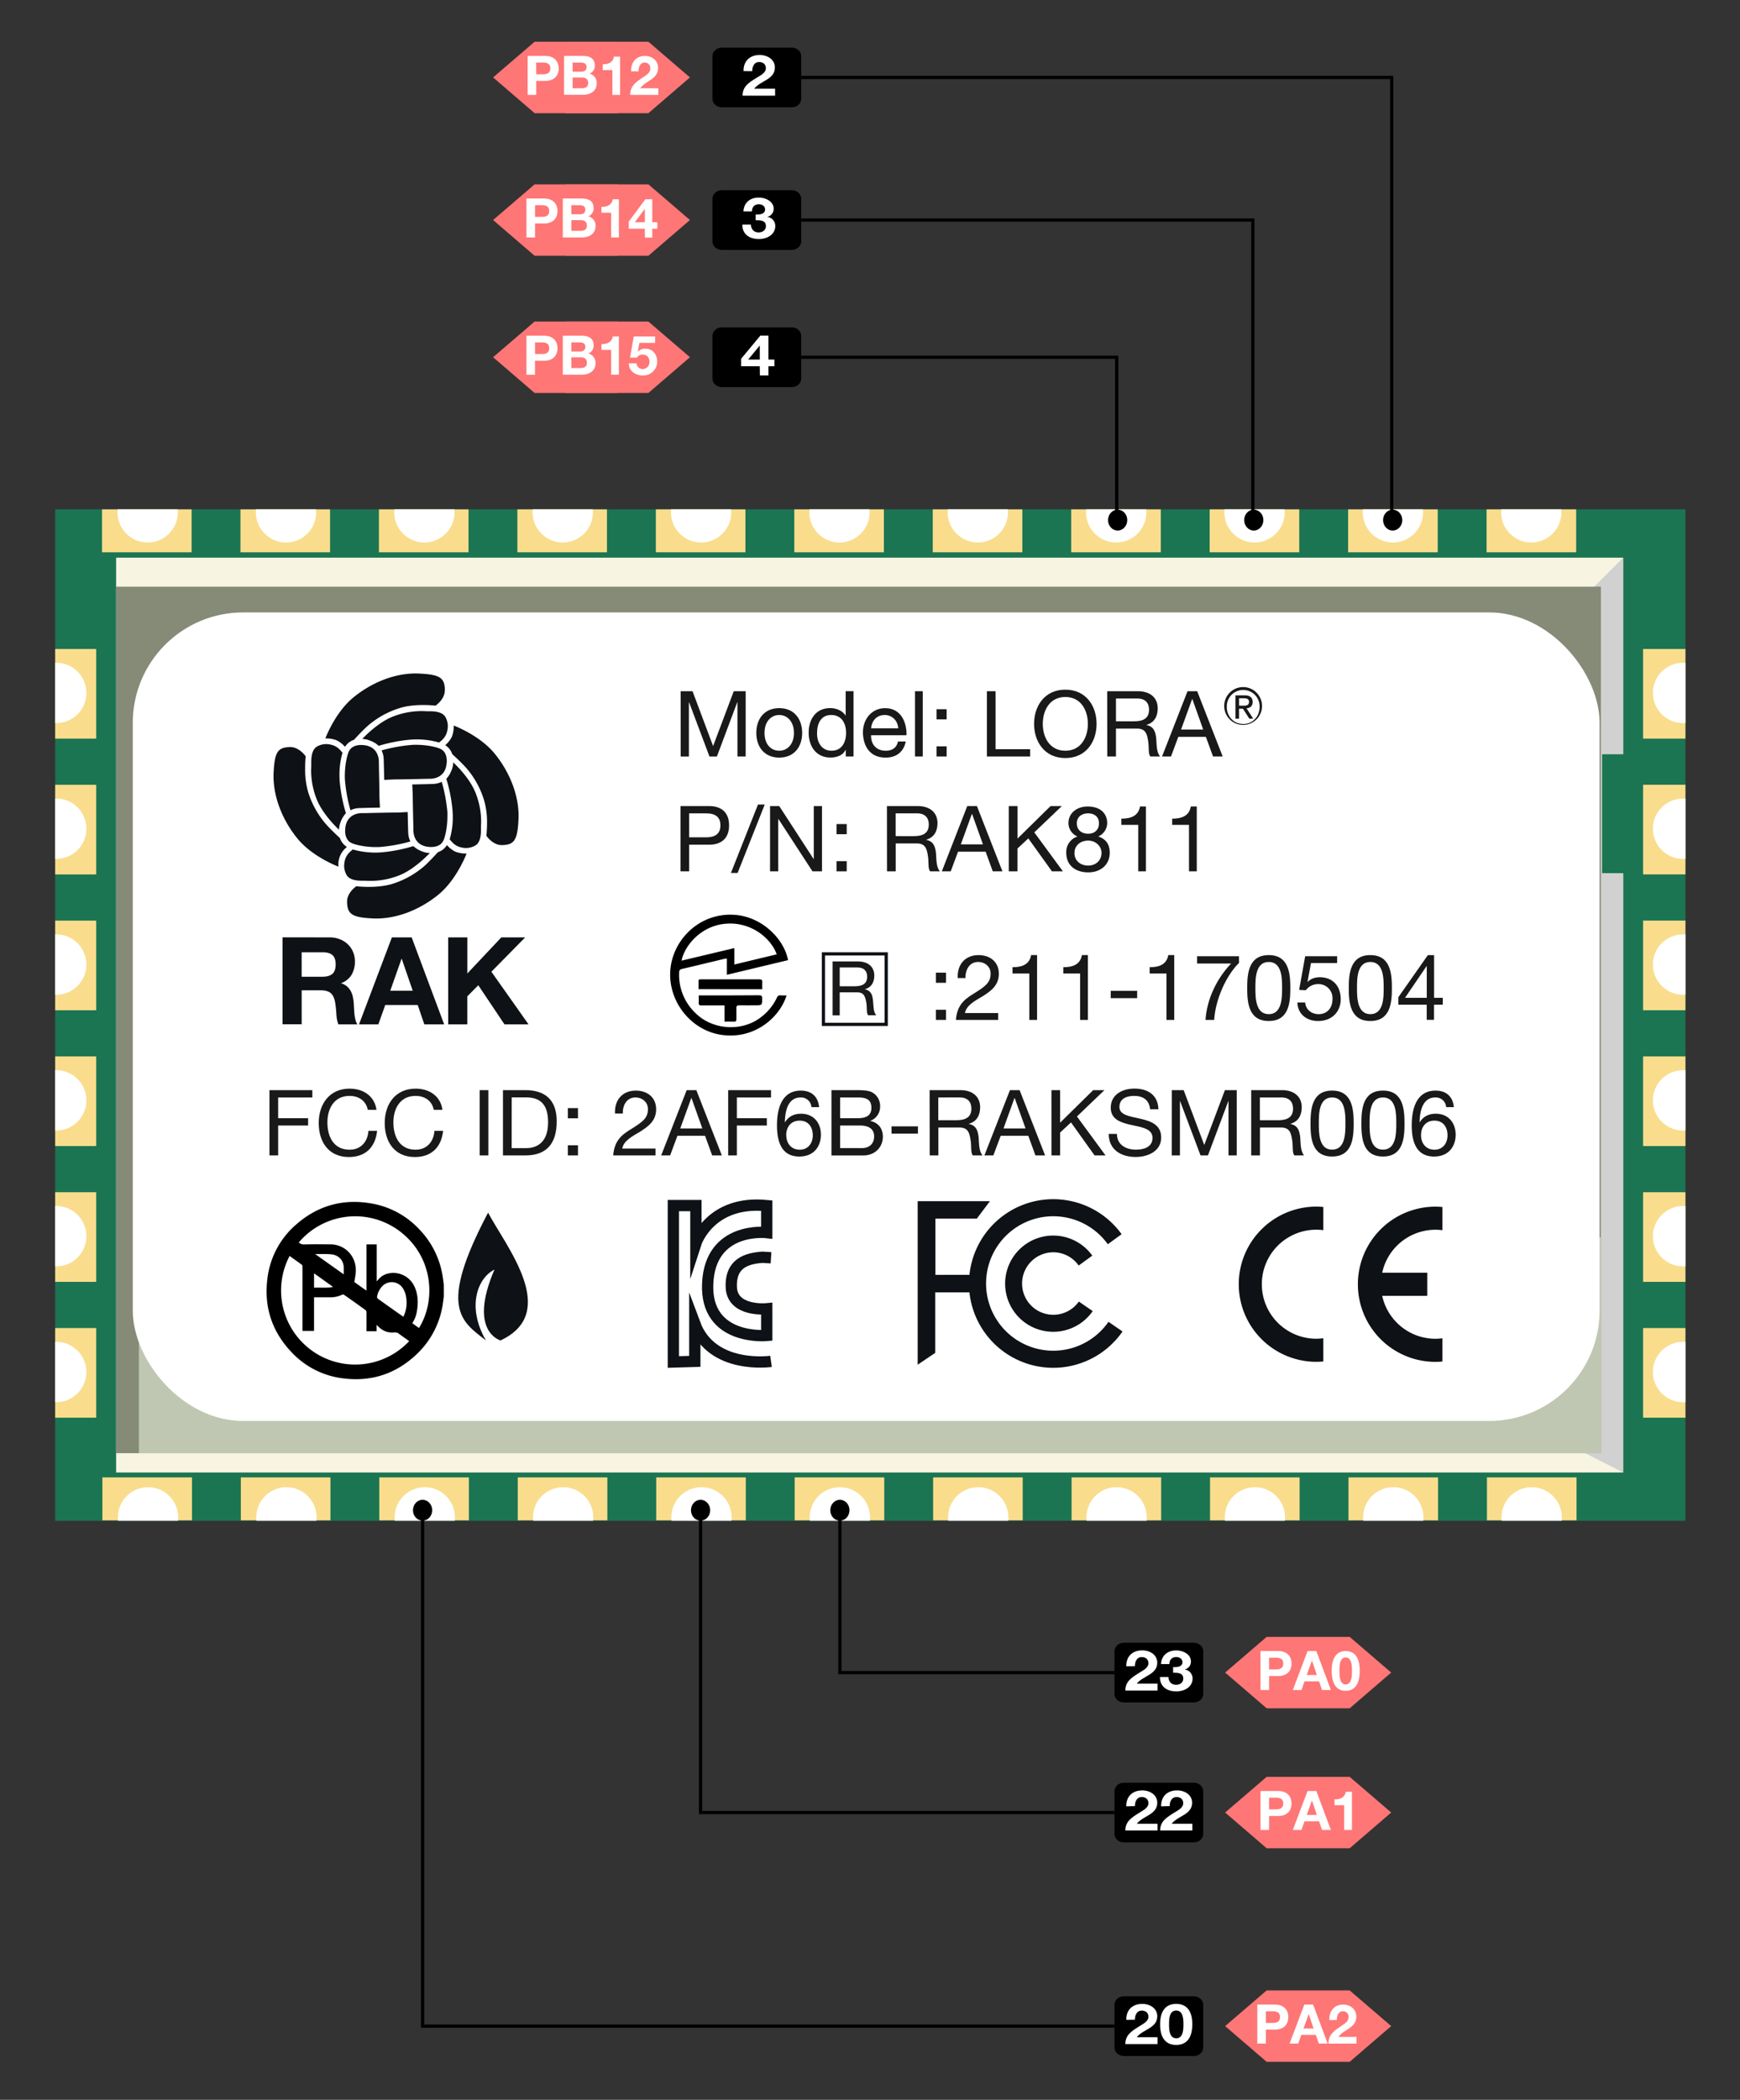 <svg id="Layer_1" data-name="Layer 1" xmlns="http://www.w3.org/2000/svg" xmlns:xlink="http://www.w3.org/1999/xlink" viewBox="0 0 1080.77 1303.74"><rect x="0" y="0" width="1080.77" height="1303.74" fill="#333333" stroke="none"/><defs><style>.cls-1,.cls-14,.cls-15{fill:none;}.cls-2{fill:#1b7552;}.cls-3{clip-path:url(#clip-path);}.cls-4{fill:#f9dd8d;}.cls-11,.cls-5{fill:#fff;}.cls-6{fill:#f7f4e1;}.cls-7{clip-path:url(#clip-path-2);}.cls-8{fill:#d1d1d1;}.cls-9{fill:#858b77;}.cls-10{fill:#bfc7b2;}.cls-11,.cls-14{stroke:#0e1115;}.cls-11,.cls-14,.cls-15{stroke-miterlimit:10;}.cls-11,.cls-15{stroke-width:2px;}.cls-12{fill:#191919;}.cls-13{fill:#0e1115;}.cls-14{stroke-width:7px;}.cls-15{stroke:#000;}.cls-16{fill:#ff7676;}</style><clipPath id="clip-path"><rect class="cls-1" x="34.27" y="316.24" width="1012.61" height="628"/></clipPath><clipPath id="clip-path-2"><polygon class="cls-1" points="1008.21 542.24 995.01 542.24 995.01 468.24 1008.21 468.24 1008.21 346.24 72.12 346.24 72.12 914.24 1008.21 914.24 1008.21 542.24"/></clipPath></defs><g id="Layer_5" data-name="Layer 5"><rect class="cls-2" x="34.27" y="316.24" width="1012.61" height="628"/><g class="cls-3"><rect class="cls-4" x="923.36" y="316.25" width="55.65" height="26.67"/><rect class="cls-4" x="837.36" y="316.25" width="55.65" height="26.67"/><rect class="cls-4" x="751.36" y="316.25" width="55.65" height="26.67"/><rect class="cls-4" x="665.36" y="316.25" width="55.65" height="26.67"/><rect class="cls-4" x="579.36" y="316.25" width="55.65" height="26.67"/><rect class="cls-4" x="493.36" y="316.25" width="55.65" height="26.67"/><rect class="cls-4" x="407.36" y="316.25" width="55.65" height="26.67"/><rect class="cls-4" x="321.36" y="316.25" width="55.65" height="26.67"/><rect class="cls-4" x="235.36" y="316.25" width="55.65" height="26.67"/><rect class="cls-4" x="149.36" y="316.25" width="55.65" height="26.67"/><rect class="cls-4" x="63.36" y="316.25" width="55.65" height="26.67"/><circle class="cls-5" cx="951.12" cy="318.09" r="18.73"/><circle class="cls-5" cx="865.18" cy="318.09" r="18.73"/><circle class="cls-5" cx="779.24" cy="318.09" r="18.73"/><circle class="cls-5" cx="693.3" cy="318.09" r="18.73"/><circle class="cls-5" cx="607.36" cy="318.09" r="18.73"/><circle class="cls-5" cx="521.42" cy="318.09" r="18.73"/><circle class="cls-5" cx="435.48" cy="318.09" r="18.73"/><circle class="cls-5" cx="349.54" cy="318.09" r="18.73"/><circle class="cls-5" cx="263.6" cy="318.09" r="18.73"/><circle class="cls-5" cx="177.66" cy="318.09" r="18.73"/><circle class="cls-5" cx="91.72" cy="318.09" r="18.73"/><rect class="cls-4" x="923.59" y="917.27" width="55.65" height="26.67"/><rect class="cls-4" x="837.59" y="917.27" width="55.65" height="26.67"/><rect class="cls-4" x="751.59" y="917.27" width="55.65" height="26.67"/><rect class="cls-4" x="665.59" y="917.27" width="55.65" height="26.67"/><rect class="cls-4" x="579.59" y="917.27" width="55.65" height="26.67"/><rect class="cls-4" x="493.59" y="917.27" width="55.65" height="26.67"/><rect class="cls-4" x="407.59" y="917.27" width="55.65" height="26.67"/><rect class="cls-4" x="321.59" y="917.27" width="55.65" height="26.67"/><rect class="cls-4" x="235.59" y="917.27" width="55.65" height="26.67"/><rect class="cls-4" x="149.59" y="917.27" width="55.65" height="26.67"/><rect class="cls-4" x="63.59" y="917.27" width="55.65" height="26.67"/><circle class="cls-5" cx="951.36" cy="942.09" r="18.73"/><circle class="cls-5" cx="865.42" cy="942.09" r="18.73"/><circle class="cls-5" cx="779.48" cy="942.09" r="18.73"/><circle class="cls-5" cx="693.54" cy="942.09" r="18.73"/><circle class="cls-5" cx="607.6" cy="942.09" r="18.73"/><circle class="cls-5" cx="521.66" cy="942.09" r="18.73"/><circle class="cls-5" cx="435.72" cy="942.09" r="18.73"/><circle class="cls-5" cx="349.78" cy="942.09" r="18.73"/><circle class="cls-5" cx="263.84" cy="942.09" r="18.73"/><circle class="cls-5" cx="177.9" cy="942.09" r="18.73"/><circle class="cls-5" cx="91.96" cy="942.09" r="18.73"/><rect class="cls-4" x="1020.57" y="402.93" width="26.67" height="55.65"/><circle class="cls-5" cx="1045.39" cy="430.22" r="18.73"/><rect class="cls-4" x="1020.57" y="487.25" width="26.67" height="55.65"/><circle class="cls-5" cx="1045.39" cy="514.54" r="18.73"/><rect class="cls-4" x="1020.57" y="571.58" width="26.67" height="55.65"/><circle class="cls-5" cx="1045.39" cy="598.87" r="18.73"/><rect class="cls-4" x="1020.57" y="655.91" width="26.67" height="55.65"/><circle class="cls-5" cx="1045.39" cy="683.2" r="18.73"/><rect class="cls-4" x="1020.57" y="740.23" width="26.67" height="55.65"/><circle class="cls-5" cx="1045.39" cy="767.52" r="18.73"/><rect class="cls-4" x="1020.57" y="824.56" width="26.67" height="55.65"/><circle class="cls-5" cx="1045.39" cy="851.85" r="18.73"/><rect class="cls-4" x="33.09" y="402.93" width="26.67" height="55.65"/><circle class="cls-5" cx="34.93" cy="430.22" r="18.73"/><rect class="cls-4" x="33.09" y="487.26" width="26.67" height="55.65"/><circle class="cls-5" cx="34.93" cy="514.54" r="18.73"/><rect class="cls-4" x="33.09" y="571.59" width="26.67" height="55.65"/><circle class="cls-5" cx="34.93" cy="598.87" r="18.73"/><rect class="cls-4" x="33.09" y="655.91" width="26.67" height="55.65"/><circle class="cls-5" cx="34.93" cy="683.2" r="18.73"/><rect class="cls-4" x="33.09" y="740.24" width="26.67" height="55.65"/><circle class="cls-5" cx="34.93" cy="767.52" r="18.73"/><rect class="cls-4" x="33.09" y="824.56" width="26.67" height="55.65"/><circle class="cls-5" cx="34.93" cy="851.85" r="18.73"/></g><polygon class="cls-6" points="1008.21 542.24 995.01 542.24 995.01 468.24 1008.21 468.24 1008.21 346.24 72.12 346.24 72.12 914.24 1008.21 914.24 1008.21 542.24"/><g class="cls-7"><polygon class="cls-8" points="1008.21 346.24 984.61 369.85 984.61 902.24 1008.21 914.24 1008.21 346.24"/></g><rect class="cls-9" x="72.12" y="364.25" width="922.26" height="538"/><rect class="cls-10" x="86.26" y="768.24" width="908.28" height="134"/><rect class="cls-5" x="82.47" y="380.24" width="911.09" height="502" rx="68.55"/><rect class="cls-11" x="511.46" y="592.24" width="39" height="43.77"/></g><g id="Layer_6" data-name="Layer 6"><path class="cls-12" d="M422.78,429.16h7.38l12.77,34.06,12.83-34.06h7.4v40.53h-5.11V436h-.12l-12.65,33.72h-4.6L428,436h-.11v33.72H422.8Z"/><path class="cls-12" d="M484,439.66c9.31,0,14.25,6.76,14.25,15.39s-4.94,15.32-14.25,15.32-14.24-6.75-14.24-15.32S474.66,439.66,484,439.66Zm0,26.45c5.06,0,9.14-4,9.14-11.06S489,443.92,484,443.92s-9.14,4-9.14,11.13S478.92,466.11,484,466.11Z"/><path class="cls-12" d="M530.16,469.69h-4.82v-4h-.18c-1.59,3.23-5.28,4.65-9.37,4.65-9,0-13.51-7.15-13.51-15.44s4.43-15.27,13.4-15.27c3,0,7.38,1.14,9.48,4.6h.11v-15.1h4.89Zm-13.62-3.58c6.53,0,9-5.61,9-11.06,0-5.74-2.61-11.13-9.25-11.13s-8.8,5.62-8.8,11.35c-.07,5.51,2.77,10.84,9,10.84Z"/><path class="cls-12" d="M562.6,460.38c-1.31,6.53-5.91,10-12.55,10-9.36,0-13.79-6.53-14.08-15.44,0-8.85,5.79-15.27,13.8-15.27,10.38,0,13.56,9.71,13.28,16.81h-22c-.17,5.1,2.73,9.64,9.14,9.64,4,0,6.76-1.87,7.61-5.73Zm-4.66-8.17c-.28-4.6-3.63-8.29-8.46-8.29-5,0-8.11,3.75-8.4,8.29Z"/><path class="cls-12" d="M568.33,429.16h4.83v40.53h-4.83Z"/><path class="cls-12" d="M588,446.65h-6.3v-6.31H588Zm-6.3,16.74H588v6.3h-6.3Z"/><path class="cls-12" d="M613,429.16h5.39v36h21.46v4.54H613Z"/><path class="cls-12" d="M661.71,428.2c12.89,0,19.41,10.16,19.41,21.23s-6.52,21.23-19.41,21.23S642.3,460.5,642.3,449.43,648.83,428.2,661.71,428.2Zm0,37.91c9.88,0,14-8.51,14-16.68s-4.14-16.69-14-16.69-14,8.51-14,16.69,4.13,16.68,14,16.68Z"/><path class="cls-12" d="M687.71,429.16h19.08c7.66,0,12.31,4.09,12.31,10.62,0,4.94-2.1,8.91-7,10.27v.11c4.72.91,5.62,4.43,6.08,8.35.28,3.92.11,8.46,2.38,11.18h-6c-1.54-1.64-.69-6-1.48-10-.62-3.92-1.53-7.32-6.75-7.32H693.16v17.31h-5.4Zm16.64,18.68c5,0,9.36-1.31,9.36-7.21,0-4-2.16-6.93-7.21-6.93H693.16v14.14Z"/><path class="cls-12" d="M737.61,429.16h6l15.84,40.53h-6L749,457.49H731.88l-4.54,12.2h-5.56Zm-4,23.79h13.74L740.59,434h-.11Z"/><path class="cls-12" d="M772.23,426.59a11.75,11.75,0,1,1-.18,0Zm0,22.94c5.72,0,10.16-4.57,10.16-10.62a10.2,10.2,0,1,0-20.39-.64c0,.21,0,.42,0,.64,0,6,4.4,10.61,10.23,10.61Zm-4.83-17.81H773c3.44,0,5.06,1.36,5.06,4.14,0,2.62-1.65,3.71-3.8,3.94l4.14,6.39H776L772,440h-2.38v6.22H767.4Zm2.25,6.42H772c2,0,3.8-.09,3.8-2.38,0-1.92-1.65-2.22-3.17-2.22h-3Z"/><path class="cls-12" d="M422.67,500.46h17.76c8.12,0,12.43,4.42,12.43,12s-4.31,12-12.43,12H428.06V541h-5.39Zm5.39,19.41h10.56c6.13,0,8.85-2.61,8.85-7.44s-2.72-7.43-8.85-7.43H428.06Z"/><path class="cls-12" d="M470.8,499.52H475L458.16,542H454Z"/><path class="cls-12" d="M478.3,500.46H484l21.34,32.86h.12V500.46h5.11V541h-5.91l-21.17-32.52h-.11V541H478.3Z"/><path class="cls-12" d="M525.92,517.94h-6.3v-6.3h6.3Zm-6.3,16.74h6.3V541h-6.3Z"/><path class="cls-12" d="M550.9,500.46H570c7.66,0,12.31,4.08,12.31,10.61,0,4.94-2.1,8.91-7,10.27v.12c4.71.91,5.61,4.42,6.07,8.34.28,3.92.11,8.46,2.38,11.18h-6c-1.54-1.64-.69-6-1.48-10-.62-3.91-1.53-7.32-6.76-7.32H556.34V541h-5.4Zm16.64,18.67c5,0,9.36-1.31,9.36-7.21,0-4-2.16-6.92-7.21-6.92H556.3v14.13Z"/><path class="cls-12" d="M600.8,500.46h6L622.64,541h-6l-4.43-12.2H595.07L590.53,541H585Zm-4,23.78h13.74l-6.76-18.9h-.11Z"/><path class="cls-12" d="M626.58,500.46H632v20.2l20.55-20.2h7L642.43,516.8,660.2,541h-6.81l-14.67-20.46-6.75,6.3V541h-5.39Z"/><path class="cls-12" d="M675.51,500.74c8.8,0,12.2,5.11,12.2,10.27a9.24,9.24,0,0,1-5.56,8.35c4.82,1.53,7.15,5,7.15,10,0,7.78-5.9,12.27-13.34,12.27-7.72,0-13.68-4.09-13.68-12.27a10.1,10.1,0,0,1,7-10,9,9,0,0,1-5.62-8.35C663.7,504.43,669.32,500.74,675.51,500.74Zm.45,36.67c4.83,0,8.23-3.35,8.23-7.84,0-4.31-3.74-7.66-8.28-7.66-4.77,0-8.52,3-8.52,7.72s3.58,7.78,8.57,7.78Zm0-19.76c3.86,0,6.64-2.38,6.64-6.47s-2.83-6.18-6.75-6.18-7,2.15-7,6.18c0,4.34,3.2,6.47,7.11,6.47Z"/><path class="cls-12" d="M711.78,541H707V512.15H696.51v-3.86c5.51,0,10.51-1.42,11.58-7.55h3.69Z"/><path class="cls-12" d="M743.35,541h-4.83V512.15H728.08v-3.86c5.5,0,10.5-1.42,11.58-7.55h3.69Z"/><path class="cls-12" d="M587.61,610.2h-6.3v-6.3h6.3Zm-6.3,16.74h6.3v6.3h-6.3Z"/><path class="cls-12" d="M594.88,607.25c-.45-8.18,4.43-14.25,12.94-14.25,7,0,12.6,4.09,12.6,11.58,0,7.09-4.76,10.61-9.76,13.79-5,3-10.39,5.68-11.3,10.62H620v4.25H593.74c.74-9.48,5.62-13,11.3-16.46,6.81-4.25,10.27-6.64,10.27-12.26,0-4.37-3.51-7.26-7.77-7.26-5.62,0-8,5.16-7.84,10Z"/><path class="cls-12" d="M644.16,633.24h-4.82V604.41H628.89v-3.89c5.51,0,10.51-1.42,11.58-7.55h3.69Z"/><path class="cls-12" d="M675.72,633.24h-4.83V604.41H660.45v-3.89c5.5,0,10.5-1.42,11.58-7.55h3.69Z"/><path class="cls-12" d="M689.91,615.19h16.41v4.54H689.91Z"/><path class="cls-12" d="M729.36,633.24h-4.82V604.41H714.09v-3.89c5.51,0,10.5-1.42,11.58-7.55h3.69Z"/><path class="cls-12" d="M769.61,597.82c-8.12,8-14.7,22.88-15.44,35.42h-5.39c.91-13.62,7.43-26.11,15.89-35H743.56V593.7h26Z"/><path class="cls-12" d="M788.06,593c12.6,0,13.4,11.63,13.4,20.49s-.8,20.43-13.4,20.43-13.39-11.58-13.39-20.43S775.46,593,788.06,593Zm0,36.67c8.23,0,8.29-10.22,8.29-16.24s-.06-16.17-8.29-16.17-8.29,10.21-8.29,16.17S779.83,629.67,788.06,629.67Z"/><path class="cls-12" d="M830.52,597.94H814.29l-2.13,11.58.12.11c1.76-2,4.76-2.89,7.49-2.89,7.15,0,13,4.54,13,13.79,0,6.81-4.71,13.39-14.08,13.39-7,0-12.66-4.25-12.83-11.52h4.83c.28,4.15,3.63,7.27,8.45,7.27,4.6,0,8.52-3.18,8.52-9.54A8.71,8.71,0,0,0,819.4,611a5.61,5.61,0,0,0-.82,0,9.57,9.57,0,0,0-7.5,3.81l-4.14-.23,3.75-20.89h19.86Z"/><path class="cls-12" d="M851.16,593c12.6,0,13.39,11.63,13.39,20.49s-.79,20.43-13.39,20.43-13.4-11.58-13.4-20.43S838.59,593,851.16,593Zm0,36.67c8.23,0,8.29-10.22,8.29-16.24s-.06-16.17-8.29-16.17-8.29,10.21-8.29,16.17S843,629.67,851.16,629.67Z"/><path class="cls-12" d="M890.76,619.52h5.4v4.26h-5.44v9.42h-4.55v-9.42H868.56v-4.65L886.9,593h3.86Zm-4.55,0V599.83h-.11l-13.4,19.69Z"/><path class="cls-12" d="M517.16,596.94h15.73c6.33,0,10.17,3.37,10.17,8.75,0,4.08-1.74,7.36-5.81,8.48v.09c3.89.75,4.63,3.66,5,6.89s.09,7,2,9.22h-5c-1.26-1.36-.56-5-1.22-8.24s-1.26-6-5.57-6H521.57v14.28h-4.41Zm13.72,15.4c4.12,0,7.73-1.07,7.73-5.94,0-3.33-1.78-5.72-6-5.72H521.57v11.66Z"/><path class="cls-12" d="M167.37,676.84H194v4.55H172.77v12.88h18.61v4.54H172.77v18.56h-5.4Z"/><path class="cls-12" d="M228.45,689.05c-1.19-5.73-5.67-8.63-11.35-8.63-9.65,0-13.74,8-13.74,16.41,0,9.25,4.09,17,13.8,17,7,0,11.24-5,11.69-11.7h5.39c-1.08,10.16-7.26,16.24-17.54,16.24-12.54,0-18.73-9.31-18.73-21.12s6.7-21.34,19.19-21.34c8.46,0,15.49,4.54,16.69,13.17Z"/><path class="cls-12" d="M269.44,689.05c-1.19-5.73-5.68-8.63-11.35-8.63-9.65,0-13.74,8-13.74,16.41,0,9.25,4.09,17,13.79,17,7,0,11.24-5,11.7-11.7h5.39c-1.08,10.16-7.27,16.24-17.54,16.24-12.55,0-18.73-9.31-18.73-21.12s6.7-21.34,19.18-21.34c8.46,0,15.5,4.54,16.69,13.17Z"/><path class="cls-12" d="M297.94,676.84h5.39v40.53h-5.39Z"/><path class="cls-12" d="M312.41,676.84h13.91c12.49,0,19.47,6.31,19.47,19.3,0,13.57-6,21.23-19.47,21.23H312.41Zm5.4,36h9c3.68,0,13.62-1,13.62-16,0-9.65-3.58-15.49-13.51-15.49h-9.08Z"/><path class="cls-12" d="M359,694.33h-6.3V688H359Zm-6.3,16.74H359v6.3h-6.3Z"/><path class="cls-12" d="M382,691.38c-.45-8.18,4.43-14.25,12.94-14.25,7,0,12.61,4.09,12.61,11.58,0,7.09-4.77,10.61-9.77,13.79-5,3-10.39,5.68-11.29,10.62h20.66v4.25H380.88c.74-9.48,5.62-13,11.29-16.46,6.81-4.25,10.28-6.64,10.28-12.26,0-4.37-3.52-7.26-7.78-7.26-5.62,0-8,5.16-7.83,10Z"/><path class="cls-12" d="M426.52,676.84h6l15.83,40.53h-6l-4.42-12.2H420.78l-4.54,12.2h-5.56Zm-4,23.79h13.73l-6.75-18.9h-.11Z"/><path class="cls-12" d="M452.29,676.84h26.62v4.55H457.68v12.88H476.3v4.54H457.68v18.56h-5.39Z"/><path class="cls-12" d="M504,687.4a6.41,6.41,0,0,0-6.76-6c-8.17,0-9.59,9.08-9.76,15.27l.11.11c2.27-3.69,5.68-5.28,10-5.28,7.72,0,12.32,5.62,12.32,13.06,0,5.9-3.29,13.5-13.46,13.5-12,0-13.84-11-13.84-19.35,0-11.07,3.34-21.57,14.81-21.57,6.64,0,10.73,3.69,11.35,10.27Zm-15.61,17.43c0,5,3.06,9,8.34,9s8.12-4.15,8.12-8.91c0-5-2.61-9.14-8.12-9.14S488.34,699.78,488.34,704.83Z"/><path class="cls-12" d="M516.44,676.84h14.72c3.52,0,8.34,0,10.73,1.48a9.55,9.55,0,0,1,4.77,8.46,9.29,9.29,0,0,1-6,9.08V696c5,1.08,7.72,4.77,7.72,9.77,0,5.9-4.31,11.63-12.32,11.63H516.44Zm5.39,17.43h10.79c6.13,0,8.62-2.16,8.62-6.47,0-5.68-3.91-6.41-8.62-6.41H521.83Zm0,18.56h13.51c4.71,0,7.61-2.78,7.61-7.26,0-5.28-4.26-6.76-8.8-6.76H521.83Z"/><path class="cls-12" d="M553.74,699.32h16.42v4.54h-16.4Z"/><path class="cls-12" d="M577.41,676.84h19.07c7.66,0,12.32,4.09,12.32,10.62,0,4.94-2.1,8.91-7,10.27v.12c4.71.91,5.62,4.42,6.07,8.34.29,3.92.12,8.46,2.39,11.18h-6c-1.53-1.64-.68-6-1.48-10-.62-3.91-1.53-7.32-6.75-7.32H582.86v17.31h-5.39ZM594,695.52c5,0,9.36-1.31,9.36-7.21,0-4-2.15-6.92-7.2-6.92H582.8v14.13Z"/><path class="cls-12" d="M627.31,676.84h6l15.83,40.53h-6l-4.43-12.2H621.57L617,717.37h-5.56Zm-4,23.79H637l-6.75-18.9h-.13Z"/><path class="cls-12" d="M653.08,676.84h5.39v20.21L679,676.84h7l-17.08,16.35,17.76,24.18h-6.81l-14.64-20.49-6.76,6.3v14.19H653.1Z"/><path class="cls-12" d="M714.39,688.71c-.63-5.85-4.43-8.29-10-8.29-4.6,0-9.08,1.65-9.08,6.93,0,10,25.94,3,25.94,18.9,0,8.63-8.46,12.09-15.84,12.09-9.08,0-16.74-4.49-16.74-14.31h5.1c0,6.82,5.68,9.77,11.81,9.77,4.88,0,10.28-1.54,10.28-7.38,0-11.13-25.94-3.8-25.94-18.68,0-8.17,7.26-11.86,14.7-11.86,8.28,0,14.64,3.92,14.92,12.83Z"/><path class="cls-12" d="M727.84,676.84h7.38L748,710.9l12.83-34.06h7.34v40.53h-5.11V683.66h-.11l-12.66,33.71h-4.6L733,683.66h-.11v33.71H727.8Z"/><path class="cls-12" d="M777.16,676.84h19.08c7.66,0,12.31,4.09,12.31,10.62,0,4.94-2.1,8.91-7,10.27v.12c4.71.91,5.61,4.42,6.07,8.34.28,3.92.11,8.46,2.38,11.18h-6c-1.54-1.64-.69-6-1.48-10-.62-3.91-1.53-7.32-6.75-7.32H782.6v17.31h-5.44Zm16.64,18.68c5,0,9.36-1.31,9.36-7.21,0-4-2.16-6.92-7.21-6.92H782.56v14.13Z"/><path class="cls-12" d="M827.41,677.13c12.6,0,13.4,11.64,13.4,20.49s-.8,20.43-13.4,20.43S814,706.48,814,697.62,814.81,677.13,827.41,677.13Zm0,36.67c8.23,0,8.29-10.22,8.29-16.24s-.06-16.17-8.29-16.17-8.25,10.21-8.25,16.13S819.16,713.8,827.41,713.8Z"/><path class="cls-12" d="M859,677.13c12.6,0,13.39,11.64,13.39,20.49s-.79,20.43-13.39,20.43-13.4-11.57-13.4-20.43S846.37,677.13,859,677.13Zm0,36.67c8.23,0,8.28-10.22,8.28-16.24s0-16.17-8.28-16.17-8.29,10.21-8.29,16.17S850.74,713.8,859,713.8Z"/><path class="cls-12" d="M898.26,687.4a6.41,6.41,0,0,0-6.76-6c-8.17,0-9.59,9.08-9.76,15.27l.11.11c2.27-3.69,5.68-5.28,10-5.28,7.72,0,12.32,5.62,12.32,13.06,0,5.9-3.29,13.5-13.45,13.5-12,0-13.85-11-13.85-19.35,0-11.07,3.35-21.57,14.81-21.57,6.64,0,10.73,3.69,11.35,10.27Zm-15.61,17.43c0,5,3.06,9,8.34,9s8.12-4.15,8.12-8.91c0-5-2.61-9.14-8.12-9.14S882.65,699.78,882.65,704.83Z"/><path class="cls-13" d="M274.39,485.41a13.73,13.73,0,0,1-5.84,1.35c-2.46.1-9.94.24-12.5.29.1,2,.34,5.84.34,8.25,0,2.22.15,9,.39,19.54v.67c0,2.8,1.11,9.41,9.31,10.28,7.23.77,9-3.33,9.07-3.48,1-1.49,2.75-8,2.75-15.48v-2.56A105,105,0,0,0,274.39,485.41Z"/><path class="cls-13" d="M281.52,473.35a13.7,13.7,0,0,1-1.1,5,16.26,16.26,0,0,1-3.19,5.21,94.36,94.36,0,0,1,3.86,19.77c.1,1.26.15,2.56.15,3.86a47.43,47.43,0,0,1-1.93,13.9,24.2,24.2,0,0,0,2.12,2.41,10.71,10.71,0,0,0,5.35,2.7,11.59,11.59,0,0,0,8.3-1.16c2.41-1.25,3.67-4.48,3.67-9.6v-2.17c0-1,.1-2.07.1-3.28a48.09,48.09,0,0,0-3.13-16.83C292.67,484.59,285,476.63,281.52,473.35Z"/><path class="cls-13" d="M281.81,450.58a17.29,17.29,0,0,1-1.2,7,16.59,16.59,0,0,1-4.05,5.07,12.27,12.27,0,0,1,2.26,1.93,11.36,11.36,0,0,1,2.13,3.71c.77.68,4.82,4.34,8.25,8.06a54.67,54.67,0,0,1,11.43,20.36,48.75,48.75,0,0,1,1.88,14.56,75.62,75.62,0,0,1-.39,7.67c.78,1.11,4.49,5.84,9.6,5.75,7.77-.1,9.7-3.09,10.33-15.92.67-13.46-4.73-28.32-14.52-40.53-8.25-10.27-21.62-16.16-25.76-17.8A.22.22,0,0,1,281.81,450.58Z"/><path class="cls-13" d="M253.21,504.18c-1.93.09-5.79.33-8.25.33-2.9,0-12.78.2-18.09.34l-2.12,0c-2.8,0-9.41,1.11-10.28,9.31,0,.58-.1,1.16-.1,1.69,0,5.79,3.43,7.28,3.57,7.33,1.45,1,9,3.14,18.05,2.7a102,102,0,0,0,18.91-3.42,13.44,13.44,0,0,1-1.35-5.84C253.5,515.52,253.4,512.38,253.21,504.18Z"/><path class="cls-13" d="M219.16,527.43a17.93,17.93,0,0,0-2.41,2.12,10.63,10.63,0,0,0-2.7,5.35,13.3,13.3,0,0,0-.29,2.75,11.67,11.67,0,0,0,1.45,5.5c1.3,2.41,4.48,3.67,9.59,3.67H227a48.42,48.42,0,0,0,20.12-3c8.54-3.09,16.5-10.71,19.83-14.18a14.14,14.14,0,0,1-5-1.11,15.71,15.71,0,0,1-5.21-3.19A97.22,97.22,0,0,1,237,529.2,51.42,51.42,0,0,1,219.16,527.43Z"/><path class="cls-13" d="M221.32,550.24c-1.3.92-5.74,4.49-5.74,9.51.1,7.91,3.09,9.84,15.92,10.47,13.46.67,28.22-4.64,40.52-14.52,10.23-8.25,16.16-21.62,17.8-25.76a18.33,18.33,0,0,1-7.14-1.21,17.56,17.56,0,0,1-5.06-4,13,13,0,0,1-1.93,2.26,10.87,10.87,0,0,1-3.72,2.13c-.91,1-4.43,4.92-8,8.25a55.47,55.47,0,0,1-20.36,11.43C234.83,551.52,223.44,550.52,221.32,550.24Z"/><path class="cls-13" d="M236,501.43c-.1-2-.34-5.84-.34-8.25,0-3.09-.24-13.94-.34-19.2v-1.06c0-2.8-1.11-9.41-9.31-10.28-7.28-.77-9.07,3.43-9.07,3.47-1.11,1.64-3.13,9.41-2.7,18.05a101.29,101.29,0,0,0,3.43,18.91,13.55,13.55,0,0,1,5.83-1.36c2.22-.09,8.78-.24,12-.28Z"/><path class="cls-13" d="M212.73,467.42a17.42,17.42,0,0,0-2.12-2.42,10.71,10.71,0,0,0-5.35-2.7,11.46,11.46,0,0,0-8.25,1.16c-2.41,1.3-3.67,4.49-3.67,9.6v2.17c0,1-.09,2.08-.09,3.28a48.51,48.51,0,0,0,3.13,16.84c3.09,8.54,10.71,16.5,14.19,19.82a13.94,13.94,0,0,1,1.11-5.06,15.18,15.18,0,0,1,3.18-5.21A97.35,97.35,0,0,1,211,485.12c-.1-1.3-.14-2.6-.14-3.86A48.29,48.29,0,0,1,212.73,467.42Z"/><path class="cls-13" d="M189.87,469.59c-.77-1.11-4.49-5.79-9.6-5.74-7.77.09-9.7,3.08-10.32,15.92-.63,13.45,4.72,28.31,14.52,40.52,8.25,10.27,21.61,16.16,25.76,17.8V538a13.63,13.63,0,0,1,5.25-12.11,13.89,13.89,0,0,1-2.26-1.93,11.18,11.18,0,0,1-2.13-3.71q-4.32-3.86-8.24-8.11a55.23,55.23,0,0,1-11.44-20.35,49.18,49.18,0,0,1-1.88-14.57A66.79,66.79,0,0,1,189.87,469.59Z"/><path class="cls-13" d="M277.52,472.52c0-5.79-3.42-7.28-3.57-7.33-1.45-1-9-3.14-18-2.7A99.53,99.53,0,0,0,237,465.91a13.7,13.7,0,0,1,1.35,5.84c0,1.16.14,4.24.29,12.49,1.59-.09,5.69-.34,8.25-.34,2.22,0,9-.14,19.58-.38h.65c2.8,0,9.41-1.11,10.27-9.31A9.58,9.58,0,0,0,277.52,472.52Z"/><path class="cls-13" d="M278.16,450.77a11.6,11.6,0,0,0-1.45-5.5c-1.3-2.41-4.53-3.66-9.6-3.66h-2.17a48.26,48.26,0,0,0-20.12,3c-8.53,3.09-16.49,10.71-19.82,14.18a13.67,13.67,0,0,1,5,1.11,14.73,14.73,0,0,1,5.21,3.18A95.2,95.2,0,0,1,255,459.23,50.71,50.71,0,0,1,272.75,461a20.31,20.31,0,0,0,2.41-2.12,10.78,10.78,0,0,0,2.7-5.36A14.3,14.3,0,0,0,278.16,450.77Z"/><path class="cls-13" d="M276.31,428.52c-.09-7.76-3.08-9.69-15.91-10.32-13.46-.67-28.22,4.63-40.53,14.52-10.27,8.25-16.16,21.61-17.8,25.76a17.76,17.76,0,0,1,7.14,1.21,16.58,16.58,0,0,1,5.07,4,12,12,0,0,1,1.93-2.27,10.82,10.82,0,0,1,3.71-2.12c1.11-1.25,4.59-5.06,8.06-8.25a54.61,54.61,0,0,1,20.36-11.43c8.73-2.8,20.11-1.74,22.19-1.5,1.3-.91,5.74-4.48,5.74-9.5v-.1Z"/><path class="cls-13" d="M204.61,582a17,17,0,0,1,6.54,1.18,15.19,15.19,0,0,1,5,3.21,13.8,13.8,0,0,1,3.18,4.73,14.87,14.87,0,0,1,1.11,5.78,16.11,16.11,0,0,1-2,8.23,12.65,12.65,0,0,1-6.54,5.29v.15a8.75,8.75,0,0,1,3.62,1.86,10.48,10.48,0,0,1,2.35,2.94,12.81,12.81,0,0,1,1.33,3.75,33,33,0,0,1,.56,4.09c0,.86.1,1.87.15,3s.14,2.35.27,3.55a22.42,22.42,0,0,0,.61,3.43A8,8,0,0,0,222,636H210.16a20.73,20.73,0,0,1-1.21-6.13c-.14-2.37-.36-4.63-.68-6.81-.39-2.82-1.25-4.9-2.57-6.2s-3.46-2-6.42-2h-11.9v21.1H175.5v-54Zm-4.24,24.43c2.72,0,4.75-.61,6.12-1.81s2-3.19,2-5.91-.69-4.53-2-5.71-3.4-1.76-6.12-1.76h-13v15.19Z"/><path class="cls-13" d="M255.69,582l20.19,54H263.56l-4.09-12H239.28L235,636H223l20.41-54Zm.67,33.13-6.82-19.82h-.14l-7,19.82Z"/><path class="cls-13" d="M290.29,582v22.4l21.1-22.4h14.82l-21,21.32L328.29,636H313.35l-16.27-24.28-6.81,6.88V636H278.38V582Z"/><path d="M275.65,797.52v7.54c-.22,1.63-.4,3.26-.66,4.88a53.52,53.52,0,0,1-16,30.69c-13.22,12.64-29,17.63-47.09,15a52.24,52.24,0,0,1-31-16.28c-12.15-12.87-17.06-28.25-14.77-45.75a52.35,52.35,0,0,1,17.66-33.18c13.59-12,29.5-16.38,47.35-13.14a52.83,52.83,0,0,1,29.54,16.24,53.87,53.87,0,0,1,14.19,28.42C275.16,793.74,275.39,795.61,275.65,797.52Zm-95.79-17.68a46,46,0,0,0,74.3,52.83c-2.13-1.52-4.28-3-6.36-4.56a3.92,3.92,0,0,0-2.81-.86,11.58,11.58,0,0,1-9.33-3c-.54-.52-1.09-1-1.74-1.63v3.9h-6.3V814.66a1.68,1.68,0,0,0-.55-1.23q-6.66-4.83-13.42-9.55a1.31,1.31,0,0,0-1.11-.06,16.67,16.67,0,0,1-7.38,1.66h-10.1v20.86h-7.2V786.48c0-.39-.06-1-.31-1.15-2.55-1.91-5.12-3.71-7.69-5.54Zm5.72-8.41a5.08,5.08,0,0,0,3.19,1.24c5.52-.2,11.06-.1,16.58-.06a15.9,15.9,0,0,1,3.44.38c7.77,1.79,12.81,8.85,12.17,17.09-.15,2-.57,3.88-.88,5.9l7.54,5.36V772.62H234v23c.45-.54.78-.94,1.12-1.33a10.94,10.94,0,0,1,4.77-3.27A14.43,14.43,0,0,1,257.53,799c2.26,5,2.3,10.33,1.32,15.67a17.88,17.88,0,0,1-2.78,6.86l4.17,3c10.73-17.23,8.91-44.36-12-60.12a45.9,45.9,0,0,0-62.66,7Zm64.91,46.09c.2-.39.38-.69.52-1a19.61,19.61,0,0,0,1.3-10.78,13.37,13.37,0,0,0-2.45-6.41,8.16,8.16,0,0,0-11.42-1.65c-.15.11-.29.23-.43.35a12.2,12.2,0,0,0-3.84,7.32,1.69,1.69,0,0,0,.58,1c2.92,2.11,5.86,4.19,8.79,6.28Zm-37-26.32v-3.53c.2-5.59-3.69-8.57-7.92-8.91-2.89-.24-5.81-.13-8.72-.16a5.63,5.63,0,0,0-1,.09Zm-18.42-.63v8.95c3.88-.26,7.72.36,11.78-.51Z"/><path class="cls-13" d="M688.51,820.69a41.74,41.74,0,1,1-.41-48.18l8.57-6.23a52.33,52.33,0,0,0-94.51,25.24H581V756.63h25.72l8.16-10.85H570V847.32l10.9-7.36V802.38h21.25a52.34,52.34,0,0,0,95.09,24.3Z"/><path class="cls-13" d="M654.22,777.52A19.29,19.29,0,0,1,670,785.74l8.46-6.14a29.87,29.87,0,1,0,.26,34.44l-8.62-5.94a19.4,19.4,0,1,1-15.88-30.58Z"/><path class="cls-13" d="M769.43,797.34a48.2,48.2,0,0,0,48.18,48.18c1.46,0,2.93-.09,4.35-.22V830.89a39.39,39.39,0,0,1-4.35.3,33.85,33.85,0,0,1,0-67.7,28.74,28.74,0,0,1,4.35.3V749.38c-1.42-.13-2.89-.22-4.35-.22A48.22,48.22,0,0,0,769.43,797.34Z"/><path class="cls-13" d="M891.6,763.52a28.69,28.69,0,0,1,4.34.3V749.41c-1.42-.13-2.88-.22-4.34-.22a48.18,48.18,0,0,0,0,96.36c1.46,0,2.92-.09,4.34-.22V830.92a39.38,39.38,0,0,1-4.34.3,33.9,33.9,0,0,1-33.08-26.67h28V790.19h-28A33.88,33.88,0,0,1,891.6,763.52Z"/><path class="cls-14" d="M478.9,845.24s-36.66,5.33-47.33-23.34v23.34l-13.33.39V748.52h14v23.41s8.66-26.83,44-23.41v16.75s-35.08-4.13-36.67,31.67,36.67,32.24,36.67,32.24V812.6s-21.34,2.09-22-13.29,10-18,19.33-18.71l5.33.34"/><path class="cls-13" d="M310.89,832.24s-20.42-5.33-3.76-44c-10.66,5.34-17.29,23.34-5.31,44-15.35-12-30-20,1.34-79.33C314.47,774.24,348,814.91,310.89,832.24Z"/><path d="M488.55,618.05c-4.23,13.74-20.06,27.47-40.39,24.47-18.94-2.72-33-20.61-31.84-39.54,1.12-19.09,17.84-36.3,39.57-35,17.49,1,31.2,15.18,33.6,28.15l-38,9.09V595.16a11.67,11.67,0,0,0-1.44.13c-8.82,2.11-17.62,4.25-26.44,6.31a1.9,1.9,0,0,0-1.76,2s0,.08,0,.12a32.61,32.61,0,0,0,10.29,25.43c10.66,10.46,28.9,11.54,40.63,2.32a32.75,32.75,0,0,0,9.83-12.13A2,2,0,0,1,484.8,618C486,618.11,487.16,618.05,488.55,618.05Zm-6.09-25.53c-3.92-10.67-16.83-20.72-32.7-18.9-15.12,1.74-24.82,14.16-26.4,22.82l32.79-7.8v10.2Z"/><path d="M450,634.3V624.23H435.59c-1.14,0-1.67-.27-1.59-1.53.1-1.48,0-3,0-4.67h2.37c11.68,0,23.37,0,35-.09,1.66,0,2.09.47,2.06,2.08-.09,4.16,0,4.16-4.26,4.14-3.32,0-6.64.07-10,0-1.47,0-1.84.47-1.79,1.85.1,2.3,0,4.61,0,6.91,0,1-.37,1.43-1.41,1.4C454.16,634.26,452.16,634.3,450,634.3Z"/><path d="M433.9,614.14V609c0-1.1.8-.93,1.47-.93H471.7c1.46,0,1.88.45,1.77,1.83s0,2.76,0,4.27Z"/></g><g id="Layer_8" data-name="Layer 8"><ellipse cx="865.04" cy="322.92" rx="5.97" ry="6.48"/><polyline class="cls-15" points="864.46 326.36 864.46 165.81 864.46 48.09 494.52 48.09"/><ellipse cx="778.76" cy="322.92" rx="5.97" ry="6.48"/><polyline class="cls-15" points="778.18 326.36 778.18 165.81 778.18 136.63 497.66 136.63"/><ellipse cx="694.21" cy="322.92" rx="5.97" ry="6.48"/><polyline class="cls-15" points="693.63 326.36 693.63 221.81 497.66 221.81"/><ellipse cx="521.68" cy="937.67" rx="5.97" ry="6.48"/><polyline class="cls-15" points="521.68 937.67 521.68 1038.48 692.24 1038.48"/><ellipse cx="435.15" cy="937.67" rx="5.97" ry="6.48"/><polyline class="cls-15" points="435.15 937.67 435.15 1098.23 435.15 1125.37 692.24 1125.37"/><ellipse cx="262.48" cy="937.67" rx="5.97" ry="6.48"/><polyline class="cls-15" points="262.48 937.67 262.48 1098.23 262.48 1257.98 692.24 1257.98"/><path d="M741.53,1057H698.08c-3.22,0-5.84-2.36-5.84-5.25v-26.57c0-2.88,2.62-5.25,5.84-5.25h43.45c3.21,0,5.84,2.37,5.84,5.25v26.57C747.37,1054.65,744.74,1057,741.53,1057Z"/><path class="cls-5" d="M699.58,1034.58c-.19-5.61,3.35-9.91,9.89-9.91,5,0,9.34,2.87,9.34,7.67,0,7.42-8.76,8-12.73,13H719v4.27H699c0-5.7,3.89-8,8.6-11,2.38-1.51,5.72-3,5.72-6,0-2.34-1.71-3.78-4.08-3.78-3.27,0-4.32,3-4.32,5.64Z"/><path class="cls-5" d="M728.66,1035.07c2.37.17,5.8-.25,5.8-3,0-2.1-1.83-3.26-3.85-3.26-2.81,0-4.25,1.86-4.21,4.38h-5.24c.19-5,3.77-8.47,9.42-8.47,4.36,0,9.14,2.42,9.14,6.79a4.93,4.93,0,0,1-3.81,5v.07a5.58,5.58,0,0,1,4.83,5.56c0,5.15-4.83,8-10.12,8-6.12,0-10.24-3.29-10.12-8.92h5.25c.12,2.66,1.6,4.83,4.79,4.83,2.49,0,4.44-1.51,4.44-3.85,0-3.71-3.62-3.64-6.31-3.64Z"/><path d="M741.53,1276.52H698.08c-3.22,0-5.84-2.36-5.84-5.25v-26.56c0-2.89,2.62-5.26,5.84-5.26h43.45c3.21,0,5.84,2.37,5.84,5.26v26.56C747.37,1274.15,744.74,1276.52,741.53,1276.52Z"/><path class="cls-5" d="M699.58,1254.08c-.19-5.6,3.35-9.91,9.89-9.91,5,0,9.34,2.87,9.34,7.67,0,7.42-8.76,8-12.73,13H719v4.27H699c0-5.7,3.89-8,8.6-11,2.38-1.51,5.72-3,5.72-6,0-2.34-1.71-3.78-4.08-3.78-3.27,0-4.32,3-4.32,5.64Z"/><path class="cls-5" d="M730.57,1244.17c5.45,0,10,3.08,10,12.64,0,9.76-4.59,12.84-10,12.84s-10-3.08-10-12.84C720.6,1247.25,725.16,1244.17,730.57,1244.17Zm0,21.39c4.51,0,4.51-6,4.51-8.75,0-2.56,0-8.54-4.51-8.54s-4.44,6-4.44,8.54c0,2.76,0,8.71,4.44,8.71Z"/><path d="M741.53,1143.91H698.08c-3.22,0-5.84-2.37-5.84-5.26v-26.56c0-2.89,2.62-5.25,5.84-5.25h43.45c3.21,0,5.84,2.36,5.84,5.25v26.56C747.37,1141.52,744.74,1143.91,741.53,1143.91Z"/><path class="cls-5" d="M699.58,1121.52c-.19-5.6,3.35-9.9,9.89-9.9,5,0,9.34,2.87,9.34,7.66,0,7.42-8.76,8-12.73,13.06H719v4.18H699c0-5.71,3.89-8,8.6-11,2.38-1.5,5.72-3,5.72-6,0-2.35-1.71-3.78-4.08-3.78-3.27,0-4.32,3-4.32,5.63Z"/><path class="cls-5" d="M721.23,1121.52c-.2-5.6,3.34-9.9,9.88-9.9,5,0,9.34,2.87,9.34,7.66,0,7.42-8.75,8-12.72,13.06h12.88v4.18h-20c0-5.71,3.89-8,8.6-11,2.38-1.5,5.73-3,5.73-6,0-2.35-1.72-3.78-4.09-3.78-3.27,0-4.32,3-4.32,5.63Z"/><path d="M491.82,66.63H448.36c-3.21,0-5.84-2.37-5.84-5.26V34.81c0-2.89,2.63-5.25,5.84-5.25h43.46c3.21,0,5.83,2.36,5.83,5.25V61.37C497.65,64.26,495,66.63,491.82,66.63Z"/><path class="cls-5" d="M461.86,44.15c-.2-5.66,3.38-10,10-10,5,0,9.44,2.9,9.44,7.75,0,7.49-8.85,8.09-12.86,13.18h13V59.4h-20.2c0-5.76,3.93-8.13,8.69-11.07,2.39-1.52,5.77-3,5.77-6,0-2.37-1.73-3.82-4.12-3.82-3.3,0-4.37,3.07-4.37,5.69Z"/><path d="M491.82,155.16H448.36c-3.21,0-5.84-2.36-5.84-5.25V123.35c0-2.89,2.63-5.25,5.84-5.25h43.46c3.21,0,5.83,2.36,5.83,5.25v26.56C497.65,152.8,495,155.16,491.82,155.16Z"/><path class="cls-5" d="M469.37,133.18c2.39.18,5.85-.25,5.85-3.07,0-2.12-1.85-3.29-3.89-3.29-2.83,0-4.28,1.87-4.24,4.42h-5.31c.2-5.09,3.81-8.56,9.51-8.56,4.4,0,9.24,2.44,9.24,6.86a5,5,0,0,1-3.85,5.06v.07a5.65,5.65,0,0,1,4.87,5.62c0,5.2-4.87,8.13-10.22,8.13-6.17,0-10.34-3.32-10.22-9h5.31c.12,2.69,1.61,4.88,4.83,4.88,2.52,0,4.48-1.52,4.48-3.89,0-3.74-3.65-3.67-6.36-3.67Z"/><path d="M491.82,240.35H448.36c-3.21,0-5.84-2.37-5.84-5.25V208.52c0-2.89,2.63-5.25,5.84-5.25h43.46c3.21,0,5.83,2.36,5.83,5.25v26.57C497.65,238,495,240.35,491.82,240.35Z"/><path class="cls-5" d="M471.93,227.38H460.3v-4.59l12-14.43h5v14.89H481v4.13H477.3v5.73H472Zm0-12.72h-.12l-7.11,8.59h7.23Z"/><polygon class="cls-16" points="838.31 1016.29 786.78 1016.29 760.97 1038.45 786.78 1060.66 838.31 1060.66 864.12 1038.45 838.31 1016.29"/><path class="cls-5" d="M782.94,1025.1h10.92c6.07,0,8.37,3.83,8.37,7.76s-2.3,7.77-8.37,7.77h-5.6v8.68h-5.32Zm5.32,11.39h4.14c2.44,0,4.68-.54,4.68-3.63s-2.24-3.62-4.68-3.62h-4.14Z"/><path class="cls-5" d="M812.16,1025.1h5.46l9.06,24.21h-5.52l-1.83-5.39h-9.05l-1.9,5.39H803Zm-.5,14.85h6.27l-3-8.88h-.07Z"/><path class="cls-5" d="M835.83,1025.1c4.75,0,8.75,3,8.75,12.24,0,9.46-4,12.44-8.75,12.44s-8.68-3-8.68-12.44C827.16,1028.08,831.16,1025.1,835.83,1025.1Zm0,20.72c3.93,0,3.93-5.8,3.93-8.48,0-2.48,0-8.27-3.93-8.27s-3.87,5.79-3.87,8.27c0,2.68,0,8.48,3.87,8.48Z"/><polygon class="cls-16" points="838.31 1103.19 786.78 1103.19 760.97 1125.35 786.78 1147.56 838.31 1147.56 864.12 1125.35 838.31 1103.19"/><path class="cls-5" d="M782.94,1112h10.92c6.07,0,8.37,3.83,8.37,7.76s-2.3,7.76-8.37,7.76h-5.6v8.68h-5.32Zm5.32,11.39h4.14c2.44,0,4.68-.54,4.68-3.63s-2.24-3.63-4.68-3.63h-4.14Z"/><path class="cls-5" d="M812.16,1112h5.45l9.06,24.2h-5.51l-1.83-5.39h-9.05l-1.9,5.39H803Zm-.51,14.85h6.27l-3-8.89h-.07Z"/><path class="cls-5" d="M839.73,1136.2h-4.82v-15.39h-6v-3.63c3.35.11,6.41-1.08,7-4.71h3.83Z"/><polygon class="cls-16" points="838.31 1235.79 786.78 1235.79 760.97 1257.96 786.78 1280.16 838.31 1280.16 864.12 1257.96 838.31 1235.79"/><path class="cls-5" d="M780.94,1244.6h10.92c6.07,0,8.37,3.83,8.37,7.77s-2.3,7.76-8.37,7.76h-5.6v8.68h-5.32Zm5.32,11.39h4.14c2.44,0,4.68-.54,4.68-3.62s-2.24-3.63-4.68-3.63h-4.14Z"/><path class="cls-5" d="M810.16,1244.6h5.45l9.06,24.21h-5.51l-1.83-5.39h-9.05l-1.9,5.39H801Zm-.51,14.85h6.27l-3-8.88h-.07Z"/><path class="cls-5" d="M825.69,1254.2c-.17-5.43,2.92-9.6,8.61-9.6,4.34,0,8.14,2.78,8.14,7.43,0,7.18-7.63,7.76-11.08,12.64h11.22v4.14H825.16c0-5.53,3.39-7.8,7.49-10.61,2.07-1.46,5-2.88,5-5.8a3.42,3.42,0,0,0-3.15-3.66h-.41c-2.85,0-3.77,3-3.77,5.46Z"/><polygon class="cls-16" points="383.61 199.63 332.08 199.63 306.27 221.79 332.08 244 383.61 244 409.42 221.79 383.61 199.63"/><polygon class="cls-16" points="402.73 199.63 351.2 199.63 325.39 221.79 351.2 244 402.73 244 428.54 221.79 402.73 199.63"/><path class="cls-5" d="M327,208.44h10.92c6.06,0,8.37,3.83,8.37,7.76S344,224,337.89,224h-5.6v8.68H327Zm5.32,11.39h4.14c2.44,0,4.68-.54,4.68-3.63s-2.24-3.63-4.68-3.63h-4.14Z"/><path class="cls-5" d="M349.58,208.44H361c4.61,0,7.73,1.49,7.73,6a5.26,5.26,0,0,1-3.29,5.05,5.88,5.88,0,0,1,4.45,6.14c0,4.91-4.17,7-8.55,7H349.58Zm5.32,9.8h5.39c1.9,0,3.26-.85,3.26-2.89,0-2.27-1.76-2.78-3.66-2.78h-5Zm0,10.27h5.7c2.07,0,3.93-.68,3.93-3.19s-1.52-3.46-3.83-3.46h-5.8Z"/><path class="cls-5" d="M384.4,232.65h-4.81v-15.4h-6v-3.62c3.36.1,6.41-1.09,7-4.72h3.83Z"/><path class="cls-5" d="M406.91,212.88h-9.75l-1,5.39.07.07a6,6,0,0,1,4.65-1.83c4.68,0,7.32,3.63,7.32,8.07a8.59,8.59,0,0,1-8.64,8.54h-.18c-4.61,0-8.71-2.54-8.81-7.53h4.81a3.79,3.79,0,0,0,3.9,3.56,4.31,4.31,0,0,0,4.12-4.48.28.28,0,0,1,0-.09c0-2.48-1.53-4.44-4.11-4.44a3.92,3.92,0,0,0-3.62,1.89h-4.34l2.34-13.12h13.25Z"/><polygon class="cls-16" points="383.61 114.44 332.08 114.44 306.27 136.61 332.08 158.81 383.61 158.81 409.42 136.61 383.61 114.44"/><polygon class="cls-16" points="402.73 114.44 351.2 114.44 325.39 136.61 351.2 158.81 402.73 158.81 428.54 136.61 402.73 114.44"/><path class="cls-5" d="M327,123.25h10.92c6.06,0,8.37,3.83,8.37,7.77s-2.31,7.76-8.37,7.76h-5.6v8.68H327Zm5.32,11.4h4.14c2.44,0,4.68-.55,4.68-3.63s-2.24-3.63-4.68-3.63h-4.14Z"/><path class="cls-5" d="M349.58,123.25H361c4.61,0,7.73,1.49,7.73,6a5.26,5.26,0,0,1-3.29,5.06,5.85,5.85,0,0,1,4.45,6.13c0,4.92-4.17,7-8.55,7H349.58Zm5.32,9.8h5.39c1.9,0,3.26-.85,3.26-2.88,0-2.27-1.76-2.78-3.66-2.78h-5Zm0,10.27h5.7c2.07,0,3.93-.67,3.93-3.18s-1.52-3.46-3.83-3.46h-5.8Z"/><path class="cls-5" d="M384.4,147.46h-4.81V132.07h-6v-3.63c3.36.1,6.41-1.08,7-4.71h3.83Z"/><path class="cls-5" d="M400.54,142h-10v-4.45l10.31-13.83h4.31V138h3.15v4h-3.15v5.49h-4.58Zm0-12.21h-.1L394.3,138h6.24Z"/><polygon class="cls-16" points="383.61 25.91 332.08 25.91 306.27 48.07 332.08 70.28 383.61 70.28 409.42 48.07 383.61 25.91"/><polygon class="cls-16" points="402.73 25.91 351.2 25.91 325.39 48.07 351.2 70.28 402.73 70.28 428.54 48.07 402.73 25.91"/><path class="cls-5" d="M327.74,34.72h10.92c6.07,0,8.37,3.83,8.37,7.76s-2.3,7.76-8.37,7.76h-5.59v8.68h-5.33Zm5.33,11.39h4.09c2.44,0,4.68-.54,4.68-3.63s-2.24-3.63-4.68-3.63H333Z"/><path class="cls-5" d="M350.36,34.72h11.39c4.61,0,7.73,1.49,7.73,6a5.26,5.26,0,0,1-3.29,5,5.87,5.87,0,0,1,4.44,6.14c0,4.91-4.17,7-8.54,7H350.36Zm5.32,9.79h5.39c1.9,0,3.25-.84,3.25-2.88,0-2.27-1.76-2.78-3.66-2.78h-5Zm0,10.28h5.69c2.07,0,3.94-.68,3.94-3.19s-1.53-3.46-3.83-3.46h-5.8Z"/><path class="cls-5" d="M385.16,58.92h-4.8V43.52h-6V39.89c3.36.11,6.41-1.08,6.95-4.71h3.85Z"/><path class="cls-5" d="M392,44.31c-.17-5.42,2.91-9.59,8.61-9.59,4.34,0,8.14,2.78,8.14,7.42,0,7.19-7.63,7.77-11.09,12.65h11.22v4.13H391.45c0-5.52,3.39-7.79,7.49-10.61,2.07-1.46,5-2.88,5-5.8a3.42,3.42,0,0,0-3.15-3.66h-.41c-2.85,0-3.76,2.95-3.76,5.46Z"/></g></svg>